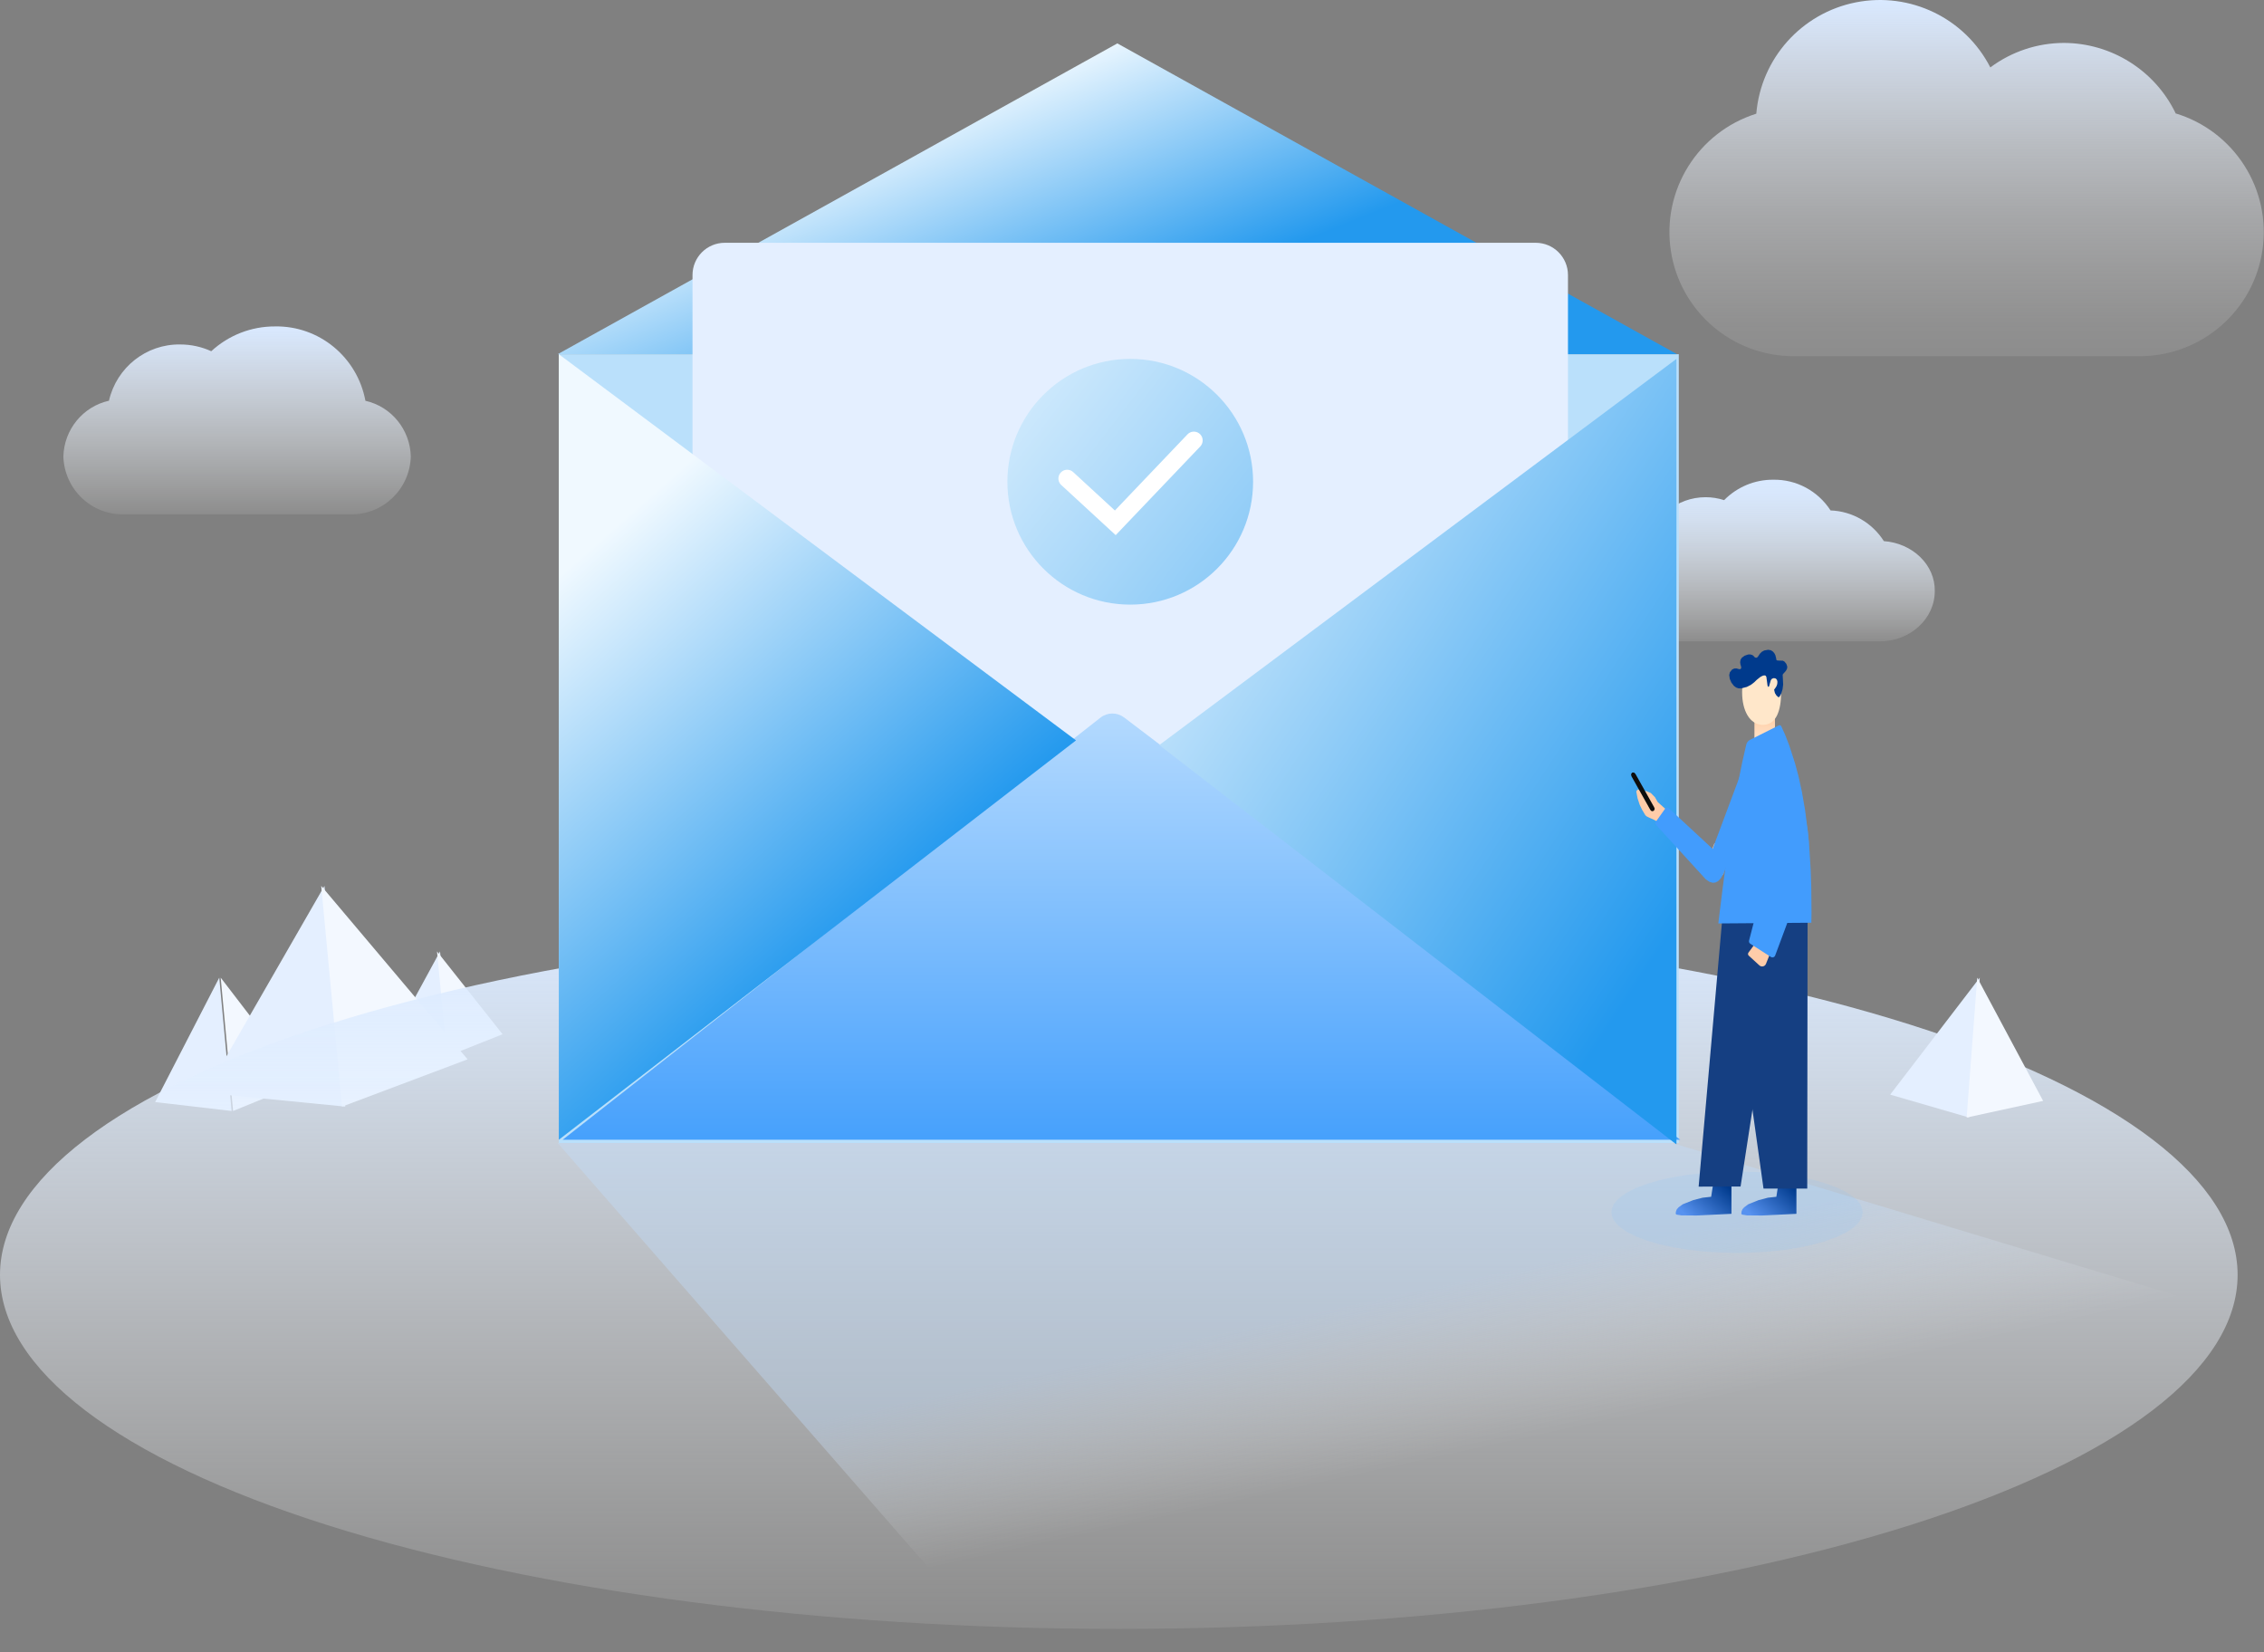 <?xml version="1.0" standalone="no"?><!DOCTYPE svg PUBLIC "-//W3C//DTD SVG 1.1//EN" "http://www.w3.org/Graphics/SVG/1.1/DTD/svg11.dtd"><svg height="2817" node-id="1" sillyvg="true" template-height="2817" template-width="3861" version="1.1" viewBox="0 0 3861 2817" width="3861" xmlns="http://www.w3.org/2000/svg" xmlns:xlink="http://www.w3.org/1999/xlink"><rect x="0" y="0" width="3861" height="2817" fill="#808080" stroke="none"/><defs node-id="91"><linearGradient gradientUnits="userSpaceOnUse" id="paint0_linear_91_438" node-id="38" spreadMethod="pad" x1="404.332" x2="404.332" y1="877.469" y2="556.424"><stop offset="0" stop-color="#ffffff" stop-opacity="0.1"></stop><stop offset="1" stop-color="#d9e9ff"></stop></linearGradient><linearGradient gradientUnits="userSpaceOnUse" id="paint1_linear_91_438" node-id="41" spreadMethod="pad" x1="3024.24" x2="3024.24" y1="1093.78" y2="818.018"><stop offset="0" stop-color="#ffffff" stop-opacity="0.1"></stop><stop offset="0.14" stop-color="#f8fbff" stop-opacity="0.27"></stop><stop offset="0.37" stop-color="#edf5ff" stop-opacity="0.52"></stop><stop offset="0.58" stop-color="#e4f0ff" stop-opacity="0.73"></stop><stop offset="0.76" stop-color="#deecff" stop-opacity="0.88"></stop><stop offset="0.91" stop-color="#daeaff" stop-opacity="0.97"></stop><stop offset="1" stop-color="#d9e9ff"></stop></linearGradient><linearGradient gradientUnits="userSpaceOnUse" id="paint2_linear_91_438" node-id="49" spreadMethod="pad" x1="3353.86" x2="3353.86" y1="607.017" y2="-0.493"><stop offset="0" stop-color="#ffffff" stop-opacity="0.1"></stop><stop offset="0.09" stop-color="#fefeff" stop-opacity="0.13"></stop><stop offset="0.23" stop-color="#fbfcff" stop-opacity="0.21"></stop><stop offset="0.4" stop-color="#f5f9ff" stop-opacity="0.33"></stop><stop offset="0.59" stop-color="#eef5ff" stop-opacity="0.51"></stop><stop offset="0.79" stop-color="#e4efff" stop-opacity="0.74"></stop><stop offset="1" stop-color="#d9e9ff"></stop></linearGradient><linearGradient gradientUnits="userSpaceOnUse" id="paint3_linear_91_438" node-id="57" spreadMethod="pad" x1="1908" x2="1908" y1="2777.63" y2="1570.22"><stop offset="0" stop-color="#ffffff" stop-opacity="0.1"></stop><stop offset="0.13" stop-color="#fbfdff" stop-opacity="0.19"></stop><stop offset="0.41" stop-color="#f1f7ff" stop-opacity="0.43"></stop><stop offset="0.81" stop-color="#e1eeff" stop-opacity="0.82"></stop><stop offset="1" stop-color="#d9e9ff"></stop></linearGradient><linearGradient gradientUnits="userSpaceOnUse" id="paint4_linear_91_438" node-id="63" spreadMethod="pad" x1="1776" x2="1944" y1="107" y2="524"><stop offset="0" stop-color="#f0f9ff"></stop><stop offset="1" stop-color="#2399ee"></stop></linearGradient><linearGradient gradientUnits="userSpaceOnUse" id="paint5_linear_91_438" node-id="66" spreadMethod="pad" x1="1913" x2="1913" y1="815" y2="2065.5"><stop offset="0" stop-color="#f0f9ff"></stop><stop offset="1" stop-color="#3497fc"></stop></linearGradient><linearGradient gradientUnits="userSpaceOnUse" id="paint6_linear_91_438" node-id="69" spreadMethod="pad" x1="1814.5" x2="2859" y1="892" y2="1578"><stop offset="0" stop-color="#f0f9ff"></stop><stop offset="1" stop-color="#2399ee"></stop></linearGradient><linearGradient gradientUnits="userSpaceOnUse" id="paint7_linear_91_438" node-id="72" spreadMethod="pad" x1="1002.5" x2="1528.5" y1="938.5" y2="1534"><stop offset="0" stop-color="#f0f9ff"></stop><stop offset="1" stop-color="#2399ee"></stop></linearGradient><linearGradient gradientUnits="userSpaceOnUse" id="paint8_linear_91_438" node-id="75" spreadMethod="pad" x1="2717" x2="1559" y1="1420.5" y2="526.5"><stop offset="0" stop-color="#2399ee"></stop><stop offset="1" stop-color="#f0f9ff"></stop></linearGradient><linearGradient gradientUnits="userSpaceOnUse" id="paint9_linear_91_438" node-id="78" spreadMethod="pad" x1="2124.23" x2="2062.72" y1="2559.36" y2="2276.83"><stop offset="0" stop-color="#ffffff" stop-opacity="0"></stop><stop offset="1" stop-color="#c1ddfd"></stop></linearGradient><linearGradient gradientUnits="userSpaceOnUse" id="paint10_linear_91_438" node-id="81" spreadMethod="pad" x1="3009.5" x2="3009.5" y1="1221.37" y2="1271"><stop offset="0" stop-color="#ffcda5"></stop><stop offset="1" stop-color="#ffe8d1"></stop></linearGradient><linearGradient gradientUnits="userSpaceOnUse" id="paint11_linear_91_438" node-id="84" spreadMethod="pad" x1="2939.16" x2="2881.78" y1="2016.36" y2="2078.22"><stop offset="0" stop-color="#003a8c"></stop><stop offset="1" stop-color="#5792f0"></stop></linearGradient><linearGradient gradientUnits="userSpaceOnUse" id="paint12_linear_91_438" node-id="87" spreadMethod="pad" x1="3050.12" x2="2992.69" y1="2016.36" y2="2077.54"><stop offset="0" stop-color="#003a8c"></stop><stop offset="1" stop-color="#5792f0"></stop></linearGradient></defs><path d="M 750.42 1622.39 L 767.67 1801.27 L 659.60 1789.38 L 750.42 1622.39 Z" fill="#e4efff" fill-rule="nonzero" node-id="198" stroke="none" target-height="178.88" target-width="108.07" target-x="659.6" target-y="1622.39"></path><path d="M 745.31 1622.39 L 857.11 1763.59 L 762.27 1801.27 L 745.31 1622.39 Z" fill="#f3f8ff" fill-rule="nonzero" node-id="200" stroke="none" target-height="178.88" target-width="111.8" target-x="745.31" target-y="1622.39"></path><path d="M 373.92 1667.11 L 395.02 1894.43 L 264.59 1879.27 L 373.92 1667.11 Z" fill="#e4efff" fill-rule="nonzero" node-id="202" stroke="none" target-height="227.32" target-width="130.43" target-x="264.59" target-y="1667.11"></path><path d="M 376.38 1667.11 L 514.27 1846.77 L 397.51 1894.43 L 376.38 1667.11 Z" fill="#f3f8ff" fill-rule="nonzero" node-id="204" stroke="none" target-height="227.32" target-width="137.89" target-x="376.38" target-y="1667.11"></path><path d="M 553.32 1510.60 L 588.80 1886.98 L 350.30 1863.54 L 553.32 1510.60 Z" fill="#e4efff" fill-rule="nonzero" node-id="206" stroke="none" target-height="376.38" target-width="238.5" target-x="350.3" target-y="1510.6"></path><path d="M 547.80 1510.60 L 797.48 1806.37 L 583.32 1886.98 L 547.80 1510.60 Z" fill="#f3f8ff" fill-rule="nonzero" node-id="208" stroke="none" target-height="376.38" target-width="249.68" target-x="547.8" target-y="1510.6"></path><path d="M 623.19 683.41 C 609.26 608.81 544.12 555.26 468.99 556.63 C 428.78 556.45 389.99 571.50 360.28 598.89 C 343.66 591.29 325.63 587.38 307.37 587.38 C 249.53 586.45 198.89 626.40 185.81 683.30 C 141.35 693.21 109.30 732.42 108.07 778.37 C 109.78 834.30 155.84 878.35 211.22 877.04 L 597.44 877.04 C 652.86 878.42 698.95 834.34 700.59 778.37 C 699.40 732.53 667.50 693.40 623.19 683.41 Z" fill="url(#paint0_linear_91_438)" fill-rule="nonzero" node-id="210" stroke="none" target-height="323.16" target-width="592.52" target-x="108.07" target-y="555.26"></path><path d="M 3212.74 922.73 C 3192.69 891.24 3158.74 871.72 3121.81 870.38 C 3100.31 837.10 3063.45 817.35 3024.21 818.02 C 2992.80 817.72 2962.54 830.24 2940.29 852.82 C 2930.12 849.54 2919.50 847.83 2908.84 847.83 C 2859.42 847.83 2818.62 882.49 2814.41 926.35 C 2776.73 935.44 2749.60 968.79 2748.00 1008.03 C 2748.00 1055.29 2790.71 1093.78 2842.43 1093.78 L 3205.10 1093.78 C 3257.57 1093.78 3299.53 1055.29 3299.53 1008.03 C 3300.35 963.13 3261.56 926.24 3212.74 922.73 Z" fill="url(#paint1_linear_91_438)" fill-rule="nonzero" node-id="212" stroke="none" target-height="276.43" target-width="552.35" target-x="2748" target-y="817.35"></path><path d="M 3710.15 192.82 C 3674.75 119.89 3600.85 73.46 3519.69 73.19 C 3474.48 73.31 3430.51 87.95 3394.29 114.97 C 3351.21 30.97 3257.60 -14.27 3164.96 4.03 C 3072.28 22.36 3003.00 99.84 2995.17 193.86 C 2895.49 225.31 2833.63 324.62 2849.47 427.85 C 2865.34 531.08 2954.14 607.32 3058.67 607.43 L 3648.40 607.43 C 3753.53 607.62 3842.93 530.74 3858.32 426.88 C 3873.75 322.99 3810.51 223.52 3709.85 193.23 L 3710.15 192.82 Z" fill="url(#paint2_linear_91_438)" fill-rule="nonzero" node-id="214" stroke="none" target-height="621.89" target-width="1040.12" target-x="2833.63" target-y="-14.27"></path><path d="M 3816.00 2173.93 C 3816.00 2334.06 3614.99 2487.59 3257.16 2600.80 C 2899.34 2714.02 2414.03 2777.63 1908.00 2777.63 C 1401.97 2777.63 916.66 2714.02 558.84 2600.80 C 201.01 2487.59 0.00 2334.06 0.00 2173.93 C 0.00 2013.80 201.01 1860.26 558.84 1747.05 C 916.66 1633.84 1401.97 1570.22 1908.00 1570.22 C 2414.03 1570.22 2899.34 1633.84 3257.16 1747.05 C 3614.99 1860.26 3816.00 2013.80 3816.00 2173.93 Z" fill="url(#paint3_linear_91_438)" fill-rule="nonzero" node-id="216" stroke="none" target-height="1207.41" target-width="3816" target-x="0" target-y="1570.22"></path><path d="M 3376.27 1667.11 L 3358.12 1905.61 L 3223.48 1866.56 L 3376.27 1667.11 Z" fill="#e4efff" fill-rule="nonzero" node-id="218" stroke="none" target-height="238.5" target-width="152.79" target-x="3223.48" target-y="1667.11"></path><path d="M 3371.98 1667.11 L 3484.34 1877.25 L 3353.91 1905.61 L 3371.98 1667.11 Z" fill="#f3f8ff" fill-rule="nonzero" node-id="220" stroke="none" target-height="238.5" target-width="130.43" target-x="3353.91" target-y="1667.11"></path><path d="M 953.00 604.00 L 2863.00 604.00 L 2863.00 1949.00 L 953.00 1949.00 Z" fill="#bae0fb" fill-rule="nonzero" node-id="222" stroke="none" target-height="1345" target-width="1910" target-x="953" target-y="604"></path><path d="M 1905.50 74.00 L 2860.00 604.00 L 1905.50 604.00 L 951.00 604.00 L 1905.50 74.00 Z" fill="url(#paint4_linear_91_438)" fill-rule="nonzero" node-id="224" stroke="none" target-height="530" target-width="1909" target-x="951" target-y="74"></path><path d="M 1236.00 414.00 L 2619.00 414.00 C 2649.38 414.00 2674.00 438.62 2674.00 469.00 L 2674.00 1366.00 C 2674.00 1396.38 2649.38 1421.00 2619.00 1421.00 L 1236.00 1421.00 C 1205.62 1421.00 1181.00 1396.38 1181.00 1366.00 L 1181.00 469.00 C 1181.00 438.62 1205.62 414.00 1236.00 414.00 Z" fill="#e4efff" fill-rule="nonzero" node-id="226" stroke="none" target-height="1007" target-width="1493" target-x="1181" target-y="414"></path><path d="M 1876.71 1223.73 L 959.50 1943.50 L 2865.50 1943.50 L 1917.04 1223.40 C 1905.09 1214.33 1888.52 1214.46 1876.71 1223.73 Z" fill="url(#paint5_linear_91_438)" fill-rule="nonzero" node-id="228" stroke="none" target-height="729.17" target-width="1906" target-x="959.5" target-y="1214.33"></path><path d="M 1977.00 1270.50 L 2859.00 612.00 L 2859.00 1951.50 L 1977.00 1270.50 Z" fill="url(#paint6_linear_91_438)" fill-rule="nonzero" node-id="230" stroke="none" target-height="1339.5" target-width="882" target-x="1977" target-y="612"></path><path d="M 1835.00 1262.50 L 953.00 604.00 L 953.00 1943.50 L 1835.00 1262.50 Z" fill="url(#paint7_linear_91_438)" fill-rule="nonzero" node-id="232" stroke="none" target-height="1339.5" target-width="882" target-x="953" target-y="604"></path><path d="M 2137.00 821.50 C 2137.00 937.20 2043.20 1031.00 1927.50 1031.00 C 1811.80 1031.00 1718.00 937.20 1718.00 821.50 C 1718.00 705.80 1811.80 612.00 1927.50 612.00 C 2043.20 612.00 2137.00 705.80 2137.00 821.50 Z" fill="url(#paint8_linear_91_438)" fill-rule="nonzero" node-id="234" stroke="none" target-height="419" target-width="419" target-x="1718" target-y="612"></path><path d="M 1820.00 816.00 L 1902.00 891.50 L 2036.00 751.00" fill="none" node-id="236" stroke="#ffffff" stroke-linecap="round" stroke-width="30" target-height="140.5" target-width="216" target-x="1820" target-y="751"></path><path d="M 951.00 1949.00 L 1709.00 2817.00 L 3782.50 2230.50 L 2851.50 1949.00 L 951.00 1949.00 Z" fill="url(#paint9_linear_91_438)" fill-opacity="0.385" fill-rule="nonzero" node-id="238" stroke="none" target-height="868" target-width="2831.5" target-x="951" target-y="1949"></path><path d="M 3176.64 2067.09 L 3175.61 2073.77 L 3172.70 2080.40 L 3167.59 2087.12 L 3159.79 2094.11 L 3148.31 2101.61 L 3133.22 2108.98 L 3113.89 2116.14 L 3094.13 2121.82 L 3071.54 2126.80 L 3045.73 2131.01 L 3019.89 2133.96 L 2992.11 2135.78 L 2962.32 2136.48 L 2932.53 2135.78 L 2904.75 2133.96 L 2878.91 2131.01 L 2853.10 2126.80 L 2830.51 2121.82 L 2810.75 2116.14 L 2791.42 2108.98 L 2776.33 2101.56 L 2764.85 2094.11 L 2757.04 2087.12 L 2751.94 2080.40 L 2749.03 2073.77 L 2748.00 2067.09 L 2749.03 2060.41 L 2751.94 2053.77 L 2757.04 2047.05 L 2764.85 2040.07 L 2776.33 2032.57 L 2791.42 2025.19 L 2810.75 2018.04 L 2830.51 2012.36 L 2853.10 2007.37 L 2878.91 2003.16 L 2904.75 2000.21 L 2932.53 1998.39 L 2962.32 1997.70 L 2992.11 1998.39 L 3019.89 2000.21 L 3045.73 2003.16 L 3071.54 2007.37 L 3094.13 2012.36 L 3113.89 2018.04 L 3133.22 2025.19 L 3148.31 2032.57 L 3159.79 2040.07 L 3167.59 2047.05 L 3172.70 2053.77 L 3175.61 2060.41 L 3176.64 2067.09 Z" fill="#84c1ff" fill-opacity="0.15" fill-rule="evenodd" node-id="240" stroke="none" target-height="138.78" target-width="428.64" target-x="2748" target-y="1997.7"></path><path d="M 3027.00 1214.00 L 2992.00 1214.00 L 2992.00 1271.00 L 3027.00 1271.00 L 3027.00 1214.00 Z" fill="url(#paint10_linear_91_438)" fill-rule="evenodd" node-id="242" stroke="none" target-height="57" target-width="35" target-x="2992" target-y="1214"></path><path d="M 2921.83 2017.44 L 2918.18 2040.74 L 2903.59 2042.33 L 2887.56 2046.46 L 2869.76 2053.51 L 2862.64 2058.67 L 2859.66 2062.02 L 2858.16 2065.68 L 2857.68 2069.80 L 2859.08 2071.14 L 2867.48 2072.47 L 2893.44 2072.68 L 2952.81 2069.80 L 2952.81 2008.89 L 2921.83 2017.44 Z" fill="url(#paint11_linear_91_438)" fill-rule="nonzero" node-id="244" stroke="none" target-height="63.79" target-width="95.13" target-x="2857.68" target-y="2008.89"></path><path d="M 3032.99 2017.44 L 3029.39 2040.74 L 3014.97 2042.33 L 2999.12 2046.46 L 2981.53 2053.51 L 2974.50 2058.67 L 2971.55 2062.02 L 2970.07 2065.68 L 2969.59 2069.80 L 2970.98 2071.14 L 2979.28 2072.47 L 3004.94 2072.68 L 3063.60 2069.80 L 3063.60 2008.89 L 3032.99 2017.44 Z" fill="url(#paint12_linear_91_438)" fill-rule="nonzero" node-id="246" stroke="none" target-height="63.79" target-width="94.01" target-x="2969.59" target-y="2008.89"></path><path d="M 2936.93 1569.06 L 2896.85 2023.44 L 2968.35 2023.23 L 3037.86 1573.91 L 2936.93 1569.06 Z" fill="#153f82" fill-rule="nonzero" node-id="248" stroke="none" target-height="454.38" target-width="141.01" target-x="2896.85" target-y="1569.06"></path><path d="M 2943.85 1572.38 L 3007.47 2026.80 L 3082.07 2026.80 L 3082.63 1570.18 L 2943.85 1572.38 Z" fill="#153f82" fill-rule="nonzero" node-id="250" stroke="none" target-height="456.62" target-width="138.78" target-x="2943.85" target-y="1570.18"></path><path d="M 2923.80 1437.87 L 2919.07 1449.74 L 2827.08 1367.72 L 2822.35 1359.42 L 2815.31 1352.28 L 2807.02 1348.71 L 2805.26 1349.23 L 2804.01 1350.00 L 2803.50 1351.08 L 2805.26 1354.91 L 2807.02 1357.01 L 2810.58 1361.79 L 2811.49 1363.55 L 2811.31 1363.98 L 2810.58 1364.15 L 2808.22 1364.15 L 2807.36 1363.16 L 2803.50 1358.22 L 2797.57 1348.71 L 2796.37 1347.21 L 2794.95 1346.39 L 2792.89 1346.35 L 2791.17 1348.24 L 2790.53 1349.87 L 2792.72 1361.40 L 2796.41 1372.50 L 2800.19 1380.41 L 2804.66 1387.94 L 2805.99 1390.13 L 2807.92 1391.94 L 2811.74 1393.87 L 2820.59 1397.83 L 2829.14 1402.39 L 2833.00 1404.58 L 2908.46 1490.17 L 2910.61 1492.58 L 2915.68 1497.09 L 2918.73 1498.94 L 2921.43 1499.67 L 2925.86 1499.11 L 2930.02 1497.39 L 2936.55 1492.71 L 2939.13 1490.17 L 2943.85 1445.01 L 2923.80 1437.87 Z" fill="#fecca9" fill-rule="nonzero" node-id="252" stroke="none" target-height="153.32" target-width="153.32" target-x="2790.53" target-y="1346.35"></path><path d="M 2982.42 1282.55 L 2920.70 1447.50 L 2845.84 1378.10 C 2844.07 1376.45 2841.26 1376.74 2839.86 1378.71 L 2823.74 1401.37 C 2822.65 1402.90 2822.77 1404.99 2824.04 1406.38 L 2909.13 1499.53 L 2915.39 1503.67 L 2920.70 1505.27 L 2925.40 1504.88 L 2929.94 1502.59 L 2934.47 1497.94 L 2939.13 1490.01 L 2947.03 1470.56 L 2965.03 1419.99 L 2999.81 1315.92 L 2982.42 1282.55 Z" fill="#429cfd" fill-rule="evenodd" node-id="254" stroke="none" target-height="222.72" target-width="177.16" target-x="2822.65" target-y="1282.55"></path><path d="M 2978.14 1269.52 C 2978.96 1266.08 2981.26 1263.18 2984.43 1261.59 L 3033.62 1236.94 C 3035.14 1236.18 3036.99 1236.83 3037.69 1238.37 L 3044.22 1252.62 L 3051.57 1271.66 L 3061.36 1302.05 L 3067.21 1323.88 L 3072.94 1350.06 L 3078.36 1381.18 L 3082.85 1416.60 L 3085.93 1450.82 L 3087.93 1484.05 L 3088.92 1512.50 L 3089.34 1556.60 L 3089.05 1573.45 L 3077.29 1573.54 L 3047.89 1573.75 L 3009.73 1574.05 L 2971.53 1574.36 L 2942.18 1574.57 L 2930.42 1574.66 L 2932.35 1558.58 L 2937.69 1515.51 L 2945.94 1453.05 L 2956.49 1378.78 L 2963.63 1336.95 L 2971.10 1300.20 L 2977.04 1274.06 L 2978.14 1269.52 Z" fill="#429cfd" fill-rule="evenodd" node-id="256" stroke="none" target-height="338.48" target-width="158.92" target-x="2930.42" target-y="1236.18"></path><path d="M 3014.92 1507.51 L 2992.56 1609.61 L 2990.55 1612.50 L 2986.69 1617.80 L 2981.85 1624.30 L 2981.85 1624.30 C 2980.61 1625.94 2980.82 1628.25 2982.34 1629.63 L 3000.43 1646.17 C 3004.04 1649.47 3009.83 1648.15 3011.65 1643.61 L 3019.63 1623.66 L 3049.05 1516.89 L 3014.92 1507.51 Z" fill="#fecca9" fill-rule="nonzero" node-id="258" stroke="none" target-height="141.96" target-width="68.44" target-x="2980.61" target-y="1507.51"></path><path d="M 2992.87 1299.34 L 3018.31 1437.66 L 3018.57 1441.11 L 3018.88 1449.32 L 3018.31 1459.12 L 3014.72 1476.57 L 3007.73 1505.85 L 2999.17 1540.26 L 2990.78 1573.08 L 2984.44 1597.65 L 2982.83 1603.81 C 2982.28 1605.91 2983.14 1608.12 2984.96 1609.29 L 3019.97 1631.75 C 3022.64 1633.47 3026.23 1632.28 3027.35 1629.30 L 3028.84 1625.33 L 3038.06 1600.59 L 3050.30 1567.68 L 3062.93 1533.35 L 3073.29 1504.42 L 3078.84 1487.71 L 3082.29 1472.29 L 3084.87 1456.70 L 3084.78 1449.71 L 3084.87 1435.24 L 3082.77 1416.15 L 3077.31 1384.54 L 3070.36 1349.39 L 3065.33 1327.41 L 3061.18 1311.48 L 3059.43 1305.30" fill="#429cfd" fill-rule="evenodd" node-id="260" stroke="none" target-height="334.13" target-width="102.59" target-x="2982.28" target-y="1299.34"></path><path d="M 2783.29 1317.47 L 2786.52 1317.25 L 2788.95 1319.48 L 2820.98 1376.54 L 2821.86 1378.73 L 2821.45 1381.00 L 2819.94 1382.72 L 2817.80 1383.28 L 2815.71 1382.55 L 2814.28 1380.70 L 2782.24 1323.61 L 2781.57 1320.30 L 2783.29 1317.47 Z" fill="#0d0d0d" fill-rule="evenodd" node-id="262" stroke="none" target-height="66.03" target-width="40.29" target-x="2781.57" target-y="1317.25"></path><path d="M 3037.50 1180.50 C 3037.50 1211.15 3029.42 1236.00 3006.50 1236.00 C 2983.58 1236.00 2971.00 1211.15 2971.00 1180.50 C 2971.00 1149.85 2983.58 1125.00 3006.50 1125.00 C 3029.42 1125.00 3037.50 1149.85 3037.50 1180.50 Z" fill="#ffe7ca" fill-rule="nonzero" node-id="264" stroke="none" target-height="111" target-width="66.5" target-x="2971" target-y="1125"></path><path d="M 2991.97 1120.30 L 2990.37 1118.36 L 2988.39 1116.98 L 2985.07 1115.94 L 2981.20 1116.05 L 2975.35 1118.06 L 2970.43 1121.60 L 2968.30 1125.14 L 2967.63 1129.06 L 2968.04 1132.52 L 2969.42 1137.40 L 2969.35 1139.30 L 2968.49 1140.61 L 2967.04 1141.17 L 2964.54 1140.72 L 2961.48 1139.82 L 2957.61 1139.94 L 2953.96 1141.61 L 2950.08 1146.35 L 2949.00 1151.08 L 2949.93 1157.56 L 2952.69 1163.97 L 2957.01 1169.53 L 2960.66 1172.28 L 2964.69 1173.74 L 2969.31 1173.89 L 2979.11 1171.31 L 2986.01 1167.77 L 2991.74 1163.34 L 2995.84 1159.35 L 3002.07 1154.36 L 3005.64 1152.46 L 3008.55 1151.64 L 3010.97 1152.05 L 3012.32 1154.13 L 3013.36 1161.66 L 3014.29 1168.89 L 3015.18 1171.05 L 3016.23 1171.13 L 3017.20 1169.64 L 3017.98 1166.47 L 3019.99 1159.72 L 3022.00 1157.27 L 3025.25 1156.26 L 3028.56 1157.12 L 3030.46 1159.39 L 3031.21 1162.52 L 3030.91 1166.40 L 3029.57 1170.20 L 3027.37 1173.59 L 3025.58 1175.94 L 3026.07 1178.32 L 3027.00 1181.93 L 3029.49 1185.89 L 3032.89 1188.90 L 3034.08 1188.68 L 3035.90 1186.18 L 3037.77 1182.34 L 3039.89 1175.53 L 3040.97 1167.40 L 3040.34 1154.51 L 3040.12 1151.19 L 3040.64 1149.48 L 3043.73 1146.12 L 3045.78 1143.66 L 3047.53 1140.42 L 3048.02 1136.81 L 3046.38 1132.00 L 3043.17 1128.09 L 3040.38 1126.63 L 3033.71 1126.41 L 3030.58 1126.15 L 3029.46 1125.37 L 3028.90 1121.90 L 3027.59 1116.94 L 3025.88 1113.81 L 3023.27 1110.87 L 3019.95 1108.78 L 3015.45 1108.00 L 3008.81 1109.16 L 3004.49 1111.50 L 3001.17 1114.86 L 2998.97 1118.32 L 2996.85 1120.97 L 2995.14 1121.64 L 2993.38 1121.27 L 2991.97 1120.30 Z" fill="#003a8c" fill-rule="nonzero" node-id="266" stroke="none" target-height="80.9" target-width="99.02" target-x="2949" target-y="1108"></path></svg>